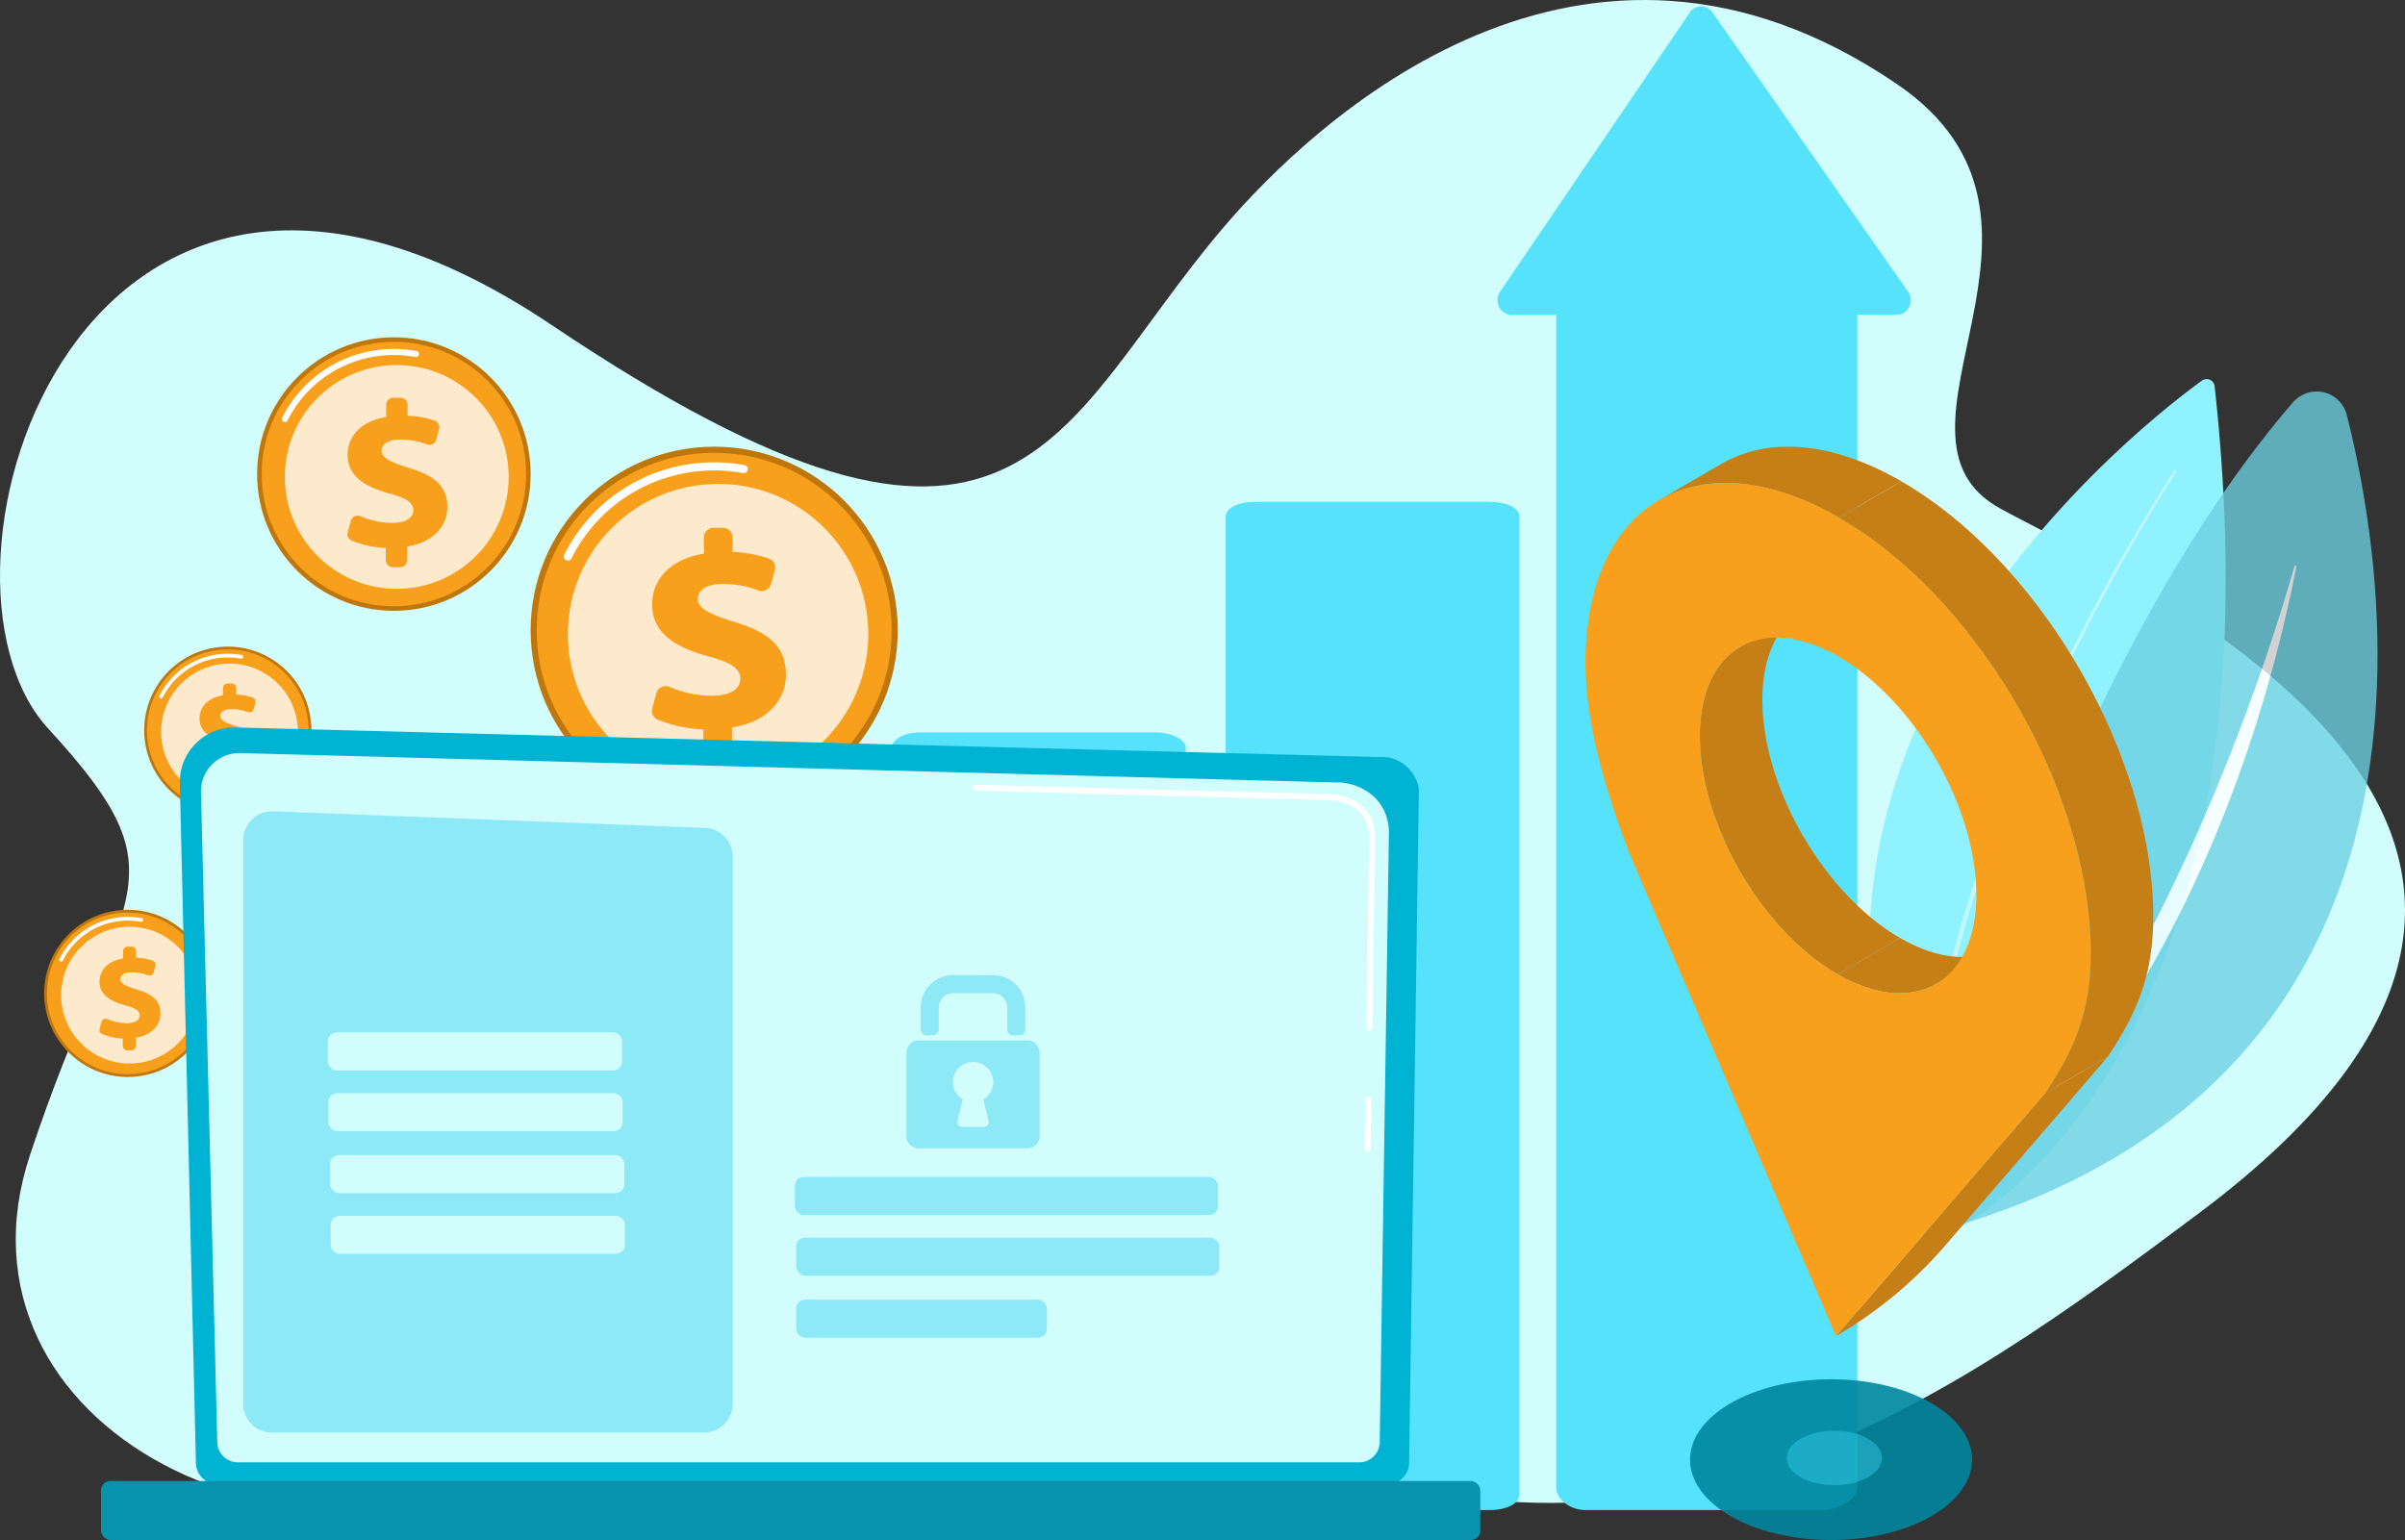 <svg xmlns="http://www.w3.org/2000/svg" width="1447.478" height="926.994" viewBox="0 0 1447.478 926.994">
  <rect x="0" y="0" width="1447.478" height="926.994" fill="#333333" stroke="none"/>
  <g id="Group_610" data-name="Group 610" transform="translate(-161.898 -376.788)">
    <path id="Path_1" data-name="Path 1" d="M1449.278,505.1c-81.914-44.433,57.237-174.181-62.573-255.732-189.342-128.879-350.351,21.677-405.733,86.9-102.289,120.475-120.06,248.816-403.786,58.246S188.374,544.277,274.121,637.4s42.656,94.853-11.015,256.763,156.167,276.506,338.416,175.711,157.126-111.226,398.637-5.868,416.393-21.082,568.822-135.258C1872.717,701.245,1531.191,549.534,1449.278,505.1Z" transform="translate(-83.187 177.966)" fill="#d2fdfd"/>
    <g id="Group_20" data-name="Group 20" transform="translate(289.127 380.645)">
      <g id="Group_14" data-name="Group 14" transform="translate(202.39 572.99)">
        <path id="Path_20" data-name="Path 20" d="M1180.136,2245.957h-142.68c-10,0-19.232,7.288-19.232,12.343v309.727c0,5.055,9.233,10.031,19.232,10.031h142.68c10,0,21.574-4.976,21.574-10.031V2258.3C1201.709,2253.245,1190.136,2245.957,1180.136,2245.957Z" transform="translate(-1018.223 -2245.957)" fill="#55e2fa"/>
      </g>
      <g id="Group_15" data-name="Group 15" transform="translate(0 681.242)">
        <path id="Path_21" data-name="Path 21" d="M648.678,2544.682c0-2.616-9.016-5.319-19.016-5.319H488.6c-10,0-18.931,2.7-18.931,5.319v213.445c0,2.615,8.931,5.085,18.931,5.085H629.662c10,0,19.016-2.469,19.016-5.085Z" transform="translate(-469.667 -2539.363)" fill="#55e2fa"/>
      </g>
      <g id="Group_16" data-name="Group 16" transform="translate(809.377 168.497)">
        <path id="Path_22" data-name="Path 22" d="M2844.642,1160.9c0-6.426-10.755-11.273-20.755-11.273h-142.8c-10,0-17.691,4.848-17.691,11.273v711.788c0,6.425,7.691,13.532,17.691,13.532h142.8c10,0,20.755-7.107,20.755-13.532Z" transform="translate(-2663.393 -1149.625)" fill="#55e2fa"/>
      </g>
      <g id="Group_17" data-name="Group 17" transform="translate(409.633 436.974)">
        <path id="Path_23" data-name="Path 23" d="M1756.7,1886.411c0-4.733-8.624-9.11-18.624-9.11H1597.017c-10,0-17.086,4.377-17.086,9.11v449.912c0,4.733,7.086,9.1,17.086,9.1H1738.08c10,0,18.624-4.362,18.624-9.1Z" transform="translate(-1579.931 -1877.3)" fill="#55e2fa"/>
      </g>
      <g id="Group_18" data-name="Group 18" transform="translate(610.475 298.237)">
        <path id="Path_24" data-name="Path 24" d="M2301.066,1510.114c0-5.312-7.92-8.844-17.92-8.844H2142.082c-10,0-17.79,3.533-17.79,8.844v588.842c0,5.312,7.79,9.168,17.79,9.168h141.064c10,0,17.92-3.857,17.92-9.168Z" transform="translate(-2124.292 -1501.269)" fill="#55e2fa"/>
      </g>
      <g id="Group_19" data-name="Group 19" transform="translate(774.052)">
        <path id="Path_25" data-name="Path 25" d="M2569.208,864.7l114.185-168.078a8.2,8.2,0,0,1,13.628-.1L2814.74,864.6c4.05,5.783.089,13.913-6.778,13.913h-231.9C2569.245,878.513,2565.27,870.5,2569.208,864.7Z" transform="translate(-2567.648 -692.932)" fill="#55e2fa"/>
      </g>
    </g>
    <g id="Group_607" data-name="Group 607" transform="translate(1287 604.977)">
      <g id="Group_3" data-name="Group 3">
        <path id="Path_2" data-name="Path 2" d="M2056.322,455.14c-45.929,33.522-305.11,239.337-152.512,513.336,0,0,206.078-92.277,160.208-510.039A4.853,4.853,0,0,0,2056.322,455.14Z" transform="translate(-1856.222 -454.195)" fill="#90f2ff"/>
        <path id="Path_3" data-name="Path 3" d="M2147.691,685.192c-10.2,15.608-19.757,31.58-29.063,47.7q-13.912,24.2-26.743,48.988-12.862,24.761-24.5,50.116l-2.924,6.33-2.83,6.371-2.826,6.373q-1.427,3.181-2.775,6.395l-5.441,12.837-5.22,12.926c-1.775,4.3-3.378,8.657-5.045,12.994s-3.337,8.674-4.866,13.061l-4.681,13.129-4.4,13.223-1.1,3.306-1.029,3.328-2.042,6.662-2.042,6.662c-.7,2.216-1.266,4.469-1.9,6.7-1.235,4.478-2.515,8.945-3.711,13.433l-3.353,13.527-.838,3.382-.739,3.4-1.466,6.812-1.466,6.813c-.491,2.271-.846,4.568-1.275,6.851l-1.235,6.859-.617,3.43c-.21,1.142-.419,2.285-.565,3.438l-1.961,13.8a413.033,413.033,0,0,0-3.3,55.655,1.625,1.625,0,0,0,3.249-.037v-.028a410.14,410.14,0,0,1,3.044-55.225l1.891-13.725c.141-1.146.344-2.284.548-3.421l.6-3.413,1.2-6.827c.417-2.272.76-4.558,1.239-6.819l1.431-6.785,1.43-6.786.721-3.392.82-3.37,3.282-13.483c1.173-4.475,2.43-8.93,3.641-13.4.627-2.227,1.185-4.474,1.869-6.685l2.008-6.647,2.007-6.648,1.011-3.322,1.084-3.3,4.335-13.2,4.613-13.111c1.505-4.382,3.166-8.709,4.8-13.047s3.225-8.69,4.979-12.983l5.154-12.918,5.376-12.832q1.326-3.216,2.744-6.393l2.794-6.373,2.8-6.371,2.892-6.331q11.537-25.335,24.254-50.135t26.5-49.031c9.223-16.131,18.71-32.141,28.813-47.736l.007-.01a.67.67,0,0,0-.21-.935A.692.692,0,0,0,2147.691,685.192Z" transform="translate(-1964.1 -630.102)" fill="#fff" opacity="0.43"/>
      </g>
      <g id="Group_4" data-name="Group 4" transform="translate(24.237 7.449)" opacity="0.78">
        <path id="Path_4" data-name="Path 4" d="M1958.293,995.453s76.652-324.226,230.343-502.947c10.332-12.014,28.988-7.756,32.858,7.548C2247.37,602.389,2295.829,913.289,1958.293,995.453Z" transform="translate(-1958.293 -485.565)" fill="#6ccfe1"/>
        <path id="Path_5" data-name="Path 5" d="M2088.115,1310.834a.851.851,0,0,0,1.078,1.314c31.5-24.775,153.532-145.973,200.608-384.282a.585.585,0,0,0-1.134-.287C2272.927,982.9,2208.807,1186.982,2088.115,1310.834Z" transform="translate(-2057.079 -822.28)" fill="#fff"/>
      </g>
    </g>
    <g id="Group_608" data-name="Group 608" transform="translate(164 28)">
      <g id="Object" transform="translate(544.612 469.551)">
        <g id="Group_10" data-name="Group 10">
          <g id="Group_9" data-name="Group 9">
            <g id="Group_8" data-name="Group 8" style="isolation: isolate">
              <path id="Path_9" data-name="Path 9" d="M608.864,475.507c.7-.19,1.376-.411,2.054-.635.436-.144.878-.276,1.306-.434.737-.271,1.453-.579,2.168-.89.349-.152.707-.287,1.051-.448,1.048-.492,2.074-1.022,3.072-1.6l37.6-21.849c-1,.58-2.024,1.11-3.071,1.6-.345.162-.706.3-1.056.449-.713.311-1.429.618-2.164.889-.428.157-.87.29-1.3.434-.679.224-1.359.445-2.054.635-.475.13-.96.24-1.442.355-.68.161-1.363.314-2.057.443-.532.1-1.072.185-1.613.265-.595.089-1.195.172-1.8.238-.567.061-1.139.109-1.714.151-.615.044-1.233.08-1.858.1-.584.02-1.172.027-1.764.027q-.949,0-1.912-.035c-.6-.021-1.205-.055-1.814-.1q-.975-.067-1.962-.172c-.666-.069-1.336-.148-2.01-.243-.49-.068-.981-.14-1.475-.221-.746-.123-1.5-.267-2.257-.419-.48-.1-.959-.189-1.443-.3-.821-.184-1.651-.4-2.482-.617-.428-.113-.852-.213-1.282-.335-1.124-.319-2.257-.673-3.4-1.054-.143-.048-.284-.086-.428-.135-1.285-.438-2.581-.922-3.887-1.441-.4-.159-.808-.342-1.211-.509-.91-.377-1.823-.762-2.742-1.18-.5-.227-1.007-.473-1.511-.712-.833-.4-1.67-.8-2.511-1.229-.537-.274-1.077-.56-1.617-.847-1.12-.6-2.239-1.194-3.368-1.846L559.3,465.7q1.041.6,2.075,1.17c.433.237.86.446,1.29.675.542.288,1.083.574,1.621.849.841.428,1.676.832,2.51,1.227.5.24,1.008.486,1.51.714.919.416,1.83.8,2.74,1.178.4.168.812.351,1.215.511,1.291.513,2.575.993,3.846,1.428l.04.012c.145.05.289.088.435.137q1.709.572,3.392,1.052c.429.122.853.222,1.281.335.832.219,1.661.432,2.483.617.484.109.963.2,1.443.3.757.152,1.51.3,2.258.419.494.082.984.153,1.473.221.357.05.72.118,1.075.162.315.038.622.049.935.081.659.07,1.312.127,1.963.173q.912.063,1.814.1c.642.023,1.279.033,1.912.034.591,0,1.18-.007,1.764-.028.624-.021,1.243-.057,1.857-.1.576-.041,1.148-.089,1.714-.15.607-.066,1.206-.148,1.8-.237.322-.048.654-.073.973-.128.217-.037.423-.1.638-.138.7-.129,1.377-.282,2.057-.443C607.905,475.748,608.389,475.637,608.864,475.507Z" fill="#c67f16"/>
              <path id="Path_10" data-name="Path 10" d="M549.51,459.36c.53.377,1.056.764,1.589,1.132.905.624,1.818,1.22,2.731,1.815.45.293.894.6,1.346.886q2.052,1.3,4.129,2.5l37.6-21.849c-1.385-.8-2.761-1.637-4.129-2.5-.452-.287-.9-.6-1.35-.889-.912-.6-1.822-1.189-2.725-1.813-.534-.368-1.062-.756-1.594-1.135-.811-.578-1.623-1.156-2.428-1.757-.56-.419-1.116-.854-1.672-1.283-.756-.582-1.51-1.167-2.259-1.769-.647-.52-1.289-1.057-1.931-1.591-.691-.576-1.382-1.152-2.067-1.744-.635-.547-1.262-1.109-1.891-1.671-.677-.6-1.354-1.211-2.025-1.831-.625-.579-1.244-1.17-1.863-1.761-.661-.631-1.32-1.264-1.973-1.909-.613-.606-1.219-1.222-1.825-1.839-.646-.658-1.291-1.318-1.929-1.989-.6-.63-1.19-1.269-1.781-1.91-.631-.684-1.259-1.37-1.881-2.067q-.875-.978-1.737-1.977-.919-1.061-1.83-2.137-.852-1.013-1.69-2.043-.894-1.094-1.775-2.2-.827-1.044-1.639-2.1-.869-1.128-1.723-2.269-.8-1.071-1.586-2.155-.837-1.155-1.661-2.323-.774-1.1-1.533-2.207-.809-1.182-1.6-2.375-.746-1.123-1.477-2.259-.777-1.2-1.535-2.421-.717-1.146-1.417-2.3-.744-1.225-1.468-2.463-.686-1.167-1.358-2.343-.709-1.246-1.4-2.5c-.435-.79-.868-1.581-1.291-2.375-.451-.843-.891-1.69-1.329-2.538-.411-.8-.821-1.6-1.222-2.4-.428-.856-.844-1.716-1.258-2.577q-.583-1.209-1.15-2.421c-.37-.8-.728-1.594-1.086-2.393q-.678-1.512-1.332-3.03-.5-1.175-.988-2.354-.627-1.518-1.225-3.041-.465-1.182-.913-2.367c-.387-1.024-.76-2.049-1.127-3.076-.28-.784-.56-1.568-.829-2.353-.357-1.043-.7-2.088-1.031-3.133-.258-.8-.52-1.6-.766-2.407-.207-.677-.4-1.354-.6-2.031q-.43-1.467-.834-2.936c-.191-.7-.373-1.4-.553-2.094q-.375-1.444-.72-2.888-.252-1.05-.489-2.1c-.218-.968-.422-1.936-.62-2.9-.141-.685-.282-1.37-.412-2.053-.2-1.038-.377-2.073-.552-3.108-.1-.581-.2-1.164-.293-1.744-.2-1.249-.364-2.495-.523-3.738-.047-.365-.1-.732-.149-1.1q-.288-2.406-.485-4.792c-.034-.411-.052-.819-.082-1.229-.084-1.142-.157-2.281-.209-3.415-.083-1.863-.134-3.717-.129-5.554,0-1.46.048-2.887.108-4.3.016-.379.036-.754.056-1.13q.1-1.8.254-3.555c.019-.207.032-.42.052-.626.127-1.316.286-2.6.465-3.87.065-.462.142-.914.214-1.37.139-.887.289-1.765.454-2.627q.137-.717.285-1.421c.177-.843.369-1.671.569-2.49.106-.431.209-.866.321-1.29.249-.937.518-1.853.8-2.756.085-.272.159-.553.246-.822q.563-1.736,1.2-3.386c.108-.279.228-.544.339-.818.331-.817.67-1.623,1.03-2.406.168-.37.346-.729.522-1.091.326-.674.661-1.338,1.009-1.987.2-.363.392-.725.594-1.081.366-.645.745-1.274,1.132-1.893.2-.312.386-.628.586-.933q.756-1.15,1.564-2.234c.095-.127.183-.263.279-.39q.957-1.26,1.985-2.427c.2-.228.409-.44.612-.663.5-.543,1-1.076,1.517-1.588.263-.259.531-.51.8-.761q.727-.684,1.484-1.327c.282-.24.565-.478.852-.709.539-.434,1.091-.847,1.649-1.25.259-.188.512-.383.775-.563.823-.565,1.662-1.107,2.525-1.608l-37.6,21.849c-.862.5-1.7,1.043-2.525,1.609-.262.18-.516.375-.774.561-.559.4-1.11.817-1.649,1.251-.287.231-.57.469-.852.709q-.756.644-1.484,1.327c-.269.252-.538.5-.8.762-.517.51-1.018,1.042-1.513,1.584-.2.224-.415.438-.616.667-.682.779-1.346,1.585-1.984,2.426-.1.128-.187.267-.284.4q-.8,1.082-1.559,2.227c-.2.3-.391.622-.586.934-.387.618-.766,1.246-1.132,1.891-.2.357-.4.72-.6,1.085q-.52.97-1.007,1.981c-.176.363-.354.725-.525,1.1-.357.781-.7,1.583-1.025,2.4-.113.277-.234.546-.343.828q-.639,1.65-1.2,3.384c-.088.27-.163.551-.247.824-.28.9-.549,1.816-.8,2.751-.113.427-.216.864-.323,1.3-.2.818-.392,1.644-.568,2.485-.1.471-.194.944-.286,1.422-.165.862-.313,1.74-.454,2.627-.071.456-.147.907-.212,1.37-.027.189-.062.37-.088.56-.146,1.085-.27,2.19-.379,3.309-.02.207-.033.42-.052.627q-.157,1.749-.253,3.555c-.02.376-.04.751-.056,1.13-.061,1.412-.1,2.839-.107,4.3-.006,1.837.045,3.691.128,5.554.007.148,0,.294.01.442.049.986.126,1.981.2,2.973.031.411.049.817.083,1.229q.2,2.385.485,4.791c.044.365.1.732.149,1.1.158,1.244.328,2.488.523,3.738.09.581.2,1.163.294,1.744.125.744.238,1.486.375,2.231.054.292.12.586.176.878.129.681.271,1.364.411,2.047.2.97.4,1.94.622,2.913q.236,1.041.486,2.085.345,1.449.722,2.9c.181.7.363,1.392.552,2.088.268.979.549,1.958.835,2.938.2.677.393,1.353.6,2.03.08.261.151.522.231.782.169.542.362,1.083.535,1.625.336,1.045.676,2.09,1.033,3.133.268.786.548,1.569.828,2.353.367,1.027.74,2.052,1.126,3.076q.448,1.185.913,2.367.6,1.524,1.226,3.041.486,1.18.988,2.355.65,1.517,1.329,3.024c.214.476.412.957.63,1.433.15.325.31.646.461.97.374.805.758,1.606,1.144,2.408.416.865.835,1.729,1.265,2.591q.6,1.2,1.215,2.388c.44.853.882,1.7,1.335,2.551q.633,1.186,1.285,2.363.695,1.261,1.4,2.515.668,1.17,1.35,2.331.73,1.242,1.475,2.473.7,1.154,1.413,2.294.76,1.217,1.536,2.423.732,1.136,1.478,2.259.793,1.2,1.6,2.376.758,1.108,1.529,2.2.825,1.173,1.667,2.33.785,1.082,1.582,2.15.855,1.145,1.724,2.271.813,1.054,1.636,2.1.883,1.113,1.781,2.208.838,1.026,1.687,2.038c.605.72,1.217,1.431,1.832,2.14.575.662,1.15,1.322,1.732,1.973q.936,1.047,1.887,2.072c.589.64,1.18,1.278,1.777,1.906.638.671,1.283,1.332,1.929,1.99.606.618,1.212,1.233,1.825,1.839.654.645,1.313,1.278,1.974,1.909.619.591,1.238,1.182,1.864,1.761.67.62,1.346,1.226,2.024,1.831.628.561,1.257,1.124,1.892,1.672.684.592,1.375,1.167,2.066,1.743.642.535,1.283,1.07,1.931,1.591.209.168.414.348.624.515.54.43,1.091.834,1.634,1.254s1.113.864,1.673,1.283C547.885,458.2,548.7,458.781,549.51,459.36Z" fill="#c67f16"/>
              <path id="Path_11" data-name="Path 11" d="M684.313,537.152l-125.99,146.3h0a258.437,258.437,0,0,0,65.974-54.8L721.91,515.3Z" fill="#c67f16"/>
              <path id="Path_12" data-name="Path 12" d="M457.5,177.272c.377-.176.76-.342,1.141-.513.586-.263,1.173-.525,1.768-.773.408-.171.822-.332,1.234-.5.58-.23,1.162-.456,1.749-.673.426-.156.855-.306,1.285-.456q.878-.3,1.764-.588.656-.21,1.316-.409c.6-.18,1.2-.351,1.812-.517.439-.12.88-.241,1.322-.353.626-.159,1.258-.306,1.891-.451.432-.1.864-.2,1.3-.292.675-.142,1.356-.269,2.038-.394.406-.075.809-.156,1.217-.225.566-.1,1.14-.174,1.71-.258.483-.071.963-.148,1.45-.211.582-.074,1.17-.133,1.757-.2.485-.052.967-.112,1.455-.156.6-.054,1.2-.091,1.8-.133.487-.034.969-.076,1.459-.1.618-.032,1.245-.047,1.87-.067.48-.016.957-.04,1.44-.048.655-.011,1.317,0,1.978,0,.46,0,.917-.006,1.38,0,.717.014,1.441.048,2.163.077.414.017.826.024,1.242.046.949.051,1.9.123,2.863.2.2.016.388.024.584.041q1.738.153,3.5.366l.085.012c1.845.225,3.711.513,5.59.839.263.046.524.086.788.134,1.812.327,3.642.709,5.484,1.131.344.079.686.158,1.03.24q2.76.657,5.56,1.452c.3.086.606.179.908.268,1.95.57,3.912,1.18,5.891,1.855l.213.076c1.95.669,3.915,1.4,5.891,2.167.271.106.542.207.814.314,1.934.767,3.883,1.59,5.84,2.454.367.162.733.325,1.1.491q2.922,1.315,5.878,2.775c.325.16.652.328.977.492,2.054,1.032,4.117,2.1,6.192,3.242q1.922,1.053,3.853,2.167l37.6-21.848q-1.9-1.1-3.793-2.137l-.057-.031c-2.078-1.139-4.142-2.211-6.2-3.243-.325-.164-.649-.331-.973-.491q-2.958-1.464-5.882-2.776c-.367-.166-.733-.328-1.1-.489-1.959-.865-3.907-1.688-5.842-2.455-.271-.108-.54-.207-.811-.313-1.976-.77-3.942-1.5-5.892-2.168-.054-.019-.11-.042-.163-.06l-.051-.016c-1.978-.675-3.94-1.284-5.89-1.855-.3-.089-.607-.182-.91-.269q-2.8-.8-5.557-1.451-.518-.123-1.033-.24c-1.841-.423-3.671-.8-5.483-1.131-.264-.048-.525-.089-.787-.134-1.88-.326-3.746-.614-5.591-.84l-.061-.009-.025,0q-1.759-.213-3.5-.366c-.2-.017-.388-.025-.584-.041-.958-.079-1.915-.151-2.863-.2-.417-.022-.828-.029-1.243-.046-.722-.029-1.446-.063-2.162-.077-.463-.009-.92,0-1.381,0-.66,0-1.322-.011-1.977,0-.483.007-.96.032-1.44.047-.624.021-1.251.035-1.87.068-.489.027-.971.068-1.456.1-.6.042-1.209.079-1.807.133-.489.044-.971.1-1.455.156-.587.063-1.176.121-1.758.2-.487.063-.968.14-1.451.211-.571.084-1.143.163-1.709.258-.082.014-.167.024-.25.038-.325.056-.643.127-.966.187-.683.125-1.364.252-2.039.394-.436.092-.867.193-1.3.292-.632.145-1.264.292-1.889.451-.444.113-.883.233-1.322.353-.608.166-1.212.337-1.813.517q-.66.2-1.316.408-.888.285-1.764.589c-.43.149-.859.3-1.285.457-.588.216-1.17.442-1.75.672-.412.164-.824.325-1.231.495-.6.25-1.186.512-1.774.776-.379.17-.76.335-1.135.511-.646.3-1.283.624-1.92.946-.3.155-.616.3-.919.461q-1.4.735-2.773,1.527l-37.6,21.85q1.369-.8,2.772-1.528c.306-.16.619-.308.928-.464C456.221,177.894,456.855,177.575,457.5,177.272Z" fill="#c67f16"/>
              <path id="Path_13" data-name="Path 13" d="M560.084,190.8C476.1,142.313,407.8,181.245,407.528,277.755c-.1,36.579,11.644,76.068,26.272,114.763L558.323,683.449l125.99-146.3c16.389-24.929,27.232-46.867,27.336-83.812C711.923,356.83,644.061,239.288,560.084,190.8ZM559.3,465.7c-45.957-26.533-83.1-90.861-82.946-143.681.149-52.795,37.531-74.111,83.488-47.577s83.1,90.873,82.946,143.668C642.642,470.927,605.272,492.237,559.3,465.7Z" fill="#f89f1b"/>
              <path id="Path_14" data-name="Path 14" d="M727.3,506.835q.45-.733.894-1.467.891-1.472,1.75-2.943c.256-.438.517-.878.769-1.316.806-1.4,1.6-2.8,2.358-4.21.02-.038.039-.076.059-.113q1.1-2.043,2.139-4.105c.223-.442.437-.889.656-1.333q.734-1.492,1.434-3,.348-.753.689-1.509.684-1.525,1.329-3.072c.19-.455.386-.908.572-1.365.6-1.477,1.178-2.965,1.725-4.477.023-.067.044-.135.068-.2.519-1.444,1.008-2.91,1.478-4.393.155-.488.3-.985.447-1.477q.5-1.643.954-3.32.228-.838.445-1.686.44-1.719.833-3.485c.114-.508.235-1.01.343-1.524.355-1.682.689-3.387.984-5.134.018-.111.032-.228.05-.34.234-1.4.452-2.82.645-4.268.033-.242.054-.5.086-.739.074-.585.137-1.186.2-1.78q.221-1.913.4-3.881c.058-.67.114-1.345.164-2.026.1-1.349.182-2.724.25-4.115.03-.624.067-1.24.091-1.873.075-2.021.126-4.076.132-6.193q.006-2.514-.052-5.049c-.012-.544-.033-1.092-.049-1.638-.034-1.158-.073-2.318-.126-3.481-.011-.263-.015-.523-.028-.786-.012-.24-.035-.482-.048-.721-.123-2.354-.275-4.716-.473-7.089-.021-.264-.049-.529-.072-.793q-.306-3.525-.718-7.074c-.027-.22-.047-.438-.073-.658-.289-2.407-.621-4.823-.982-7.243-.064-.43-.126-.86-.193-1.291q-.546-3.545-1.2-7.105c-.033-.185-.059-.369-.093-.554-.044-.241-.1-.483-.145-.725q-.7-3.746-1.506-7.5c-.062-.287-.129-.573-.191-.86q-.849-3.871-1.8-7.752c-.02-.079-.038-.159-.057-.238-.648-2.6-1.342-5.2-2.063-7.8-.1-.349-.191-.7-.289-1.047q-1.05-3.735-2.205-7.466c-.072-.234-.135-.467-.207-.7-.054-.173-.116-.344-.17-.516q-1.447-4.629-3.046-9.249c-.1-.3-.205-.6-.31-.9q-1.68-4.816-3.519-9.611c-.057-.149-.111-.3-.168-.447q-1.923-5-4.013-9.964c-.052-.123-.106-.245-.158-.368q-2.023-4.8-4.2-9.554c-.049-.109-.094-.219-.144-.328-.092-.2-.192-.4-.284-.6q-1.886-4.1-3.875-8.158c-.14-.286-.284-.57-.424-.854q-2.027-4.1-4.156-8.166c-.128-.244-.26-.486-.389-.73q-2.171-4.11-4.442-8.171c-.114-.2-.232-.406-.347-.61q-2.316-4.115-4.733-8.171c-.089-.149-.181-.3-.27-.446q-2.473-4.128-5.047-8.19c-.055-.087-.111-.172-.166-.259q-2.637-4.148-5.377-8.218l-.031-.046q-2.751-4.082-5.606-8.077c-.042-.058-.083-.118-.124-.176q-2.806-3.924-5.708-7.757c-.088-.114-.173-.231-.26-.346q-2.848-3.756-5.786-7.415c-.126-.159-.251-.319-.378-.477q-2.891-3.592-5.863-7.085c-.164-.193-.326-.389-.491-.583q-2.932-3.435-5.94-6.765c-.2-.22-.395-.442-.594-.661q-2.974-3.282-6.021-6.455c-.226-.237-.451-.476-.679-.712q-3.024-3.137-6.114-6.159c-.247-.243-.492-.487-.74-.728q-3.07-2.989-6.2-5.861c-.27-.248-.54-.5-.81-.745q-3.114-2.839-6.285-5.555c-.289-.249-.577-.5-.867-.745q-3.159-2.688-6.368-5.249c-.17-.136-.336-.282-.506-.417-.142-.114-.289-.218-.432-.331q-3-2.373-6.036-4.632-.505-.376-1.014-.749-3.059-2.25-6.156-4.385c-.307-.212-.615-.419-.923-.628q-3.179-2.166-6.39-4.206c-.211-.134-.422-.262-.634-.394-2.254-1.416-4.519-2.793-6.8-4.108l-37.6,21.848c2.279,1.316,4.544,2.693,6.8,4.108.211.133.424.261.635.4,2.142,1.355,4.271,2.763,6.388,4.2.309.21.618.417.925.629q3.1,2.13,6.152,4.383c.341.251.681.5,1.02.754q3.036,2.256,6.03,4.626c.316.25.63.5.944.754q3.206,2.561,6.363,5.244c.29.248.581.5.871.749q3.167,2.717,6.282,5.552c.271.247.541.5.812.748q3.128,2.871,6.2,5.857c.25.242.5.489.746.733q3.086,3.024,6.111,6.156c.227.236.454.476.681.714q3.042,3.176,6.02,6.453c.2.219.394.442.593.661q3,3.332,5.937,6.762c.167.2.332.4.5.591q2.967,3.492,5.859,7.08c.127.158.252.319.379.477q2.932,3.66,5.785,7.415c.087.115.173.232.26.347q2.9,3.833,5.707,7.756c.042.058.083.117.124.176q2.855,3.994,5.607,8.077l.031.046q2.739,4.063,5.371,8.209c.057.09.117.18.174.271q2.577,4.058,5.045,8.188c.089.149.18.3.27.445q2.422,4.059,4.739,8.181c.112.2.226.4.338.6q2.274,4.056,4.441,8.166c.131.249.264.495.4.744q2.131,4.057,4.154,8.16c.141.286.284.57.425.855q1.993,4.064,3.878,8.167c.14.3.283.608.422.912q2.175,4.76,4.2,9.559c.052.123.106.246.158.368q2.089,4.968,4.014,9.968c.056.144.109.29.164.434q1.84,4.8,3.524,9.625c.1.3.2.6.306.893q1.6,4.624,3.05,9.26.188.6.372,1.2,1.152,3.735,2.208,7.473c.1.349.192.7.288,1.047q1.085,3.9,2.063,7.8c.02.08.037.159.057.239q.963,3.881,1.8,7.752c.063.287.131.574.192.86q.812,3.758,1.506,7.5c.08.426.161.852.239,1.279q.648,3.558,1.2,7.1c.066.431.129.861.193,1.292.36,2.42.694,4.835.981,7.242.026.22.048.439.073.658q.414,3.549.719,7.074c.023.264.05.53.073.793.2,2.373.35,4.735.472,7.089.026.5.054,1.005.077,1.507q.078,1.746.125,3.481c.016.546.037,1.094.048,1.638.037,1.689.058,3.373.052,5.049-.006,2.117-.056,4.171-.132,6.193-.023.635-.06,1.251-.091,1.877-.067,1.389-.147,2.761-.248,4.107q-.075,1.025-.165,2.032-.174,1.969-.4,3.879c-.069.594-.131,1.195-.206,1.78q-.325,2.55-.729,5.007c-.019.112-.033.229-.052.34-.295,1.747-.627,3.452-.983,5.135-.109.513-.229,1.014-.343,1.523-.264,1.175-.539,2.338-.833,3.485q-.217.848-.444,1.686-.456,1.68-.954,3.32c-.15.493-.294.99-.448,1.478q-.7,2.223-1.478,4.392c-.024.066-.045.135-.069.2-.546,1.512-1.125,3-1.724,4.477-.186.458-.381.91-.572,1.365q-.648,1.547-1.33,3.072-.339.756-.688,1.509-.7,1.508-1.434,3c-.219.444-.433.89-.656,1.333q-1.039,2.063-2.138,4.1c-.021.037-.04.075-.06.113-.762,1.407-1.552,2.809-2.358,4.21-.252.439-.513.878-.77,1.316q-.861,1.472-1.748,2.943-.444.734-.9,1.467-.909,1.479-1.849,2.965c-.27.427-.537.853-.81,1.282q-1.341,2.1-2.733,4.221l37.6-21.849q1.4-2.124,2.733-4.22c.274-.429.54-.857.81-1.284Q726.392,508.315,727.3,506.835Z" fill="#c67f16"/>
            </g>
          </g>
        </g>
      </g>
      <path id="Path_9069" data-name="Path 9069" d="M1078.774,1047.716c-46.876,0-84.879-21.663-84.879-48.392s38-48.39,84.879-48.39,84.874,21.667,84.874,48.39S1125.647,1047.716,1078.774,1047.716Z" transform="translate(21.162 228.066)" fill="#00879f" opacity="0.9"/>
    </g>
    <g id="Group_604" data-name="Group 604" transform="translate(269.778 532.958)">
      <circle id="Ellipse_1" data-name="Ellipse 1" cx="82.314" cy="82.314" r="82.314" transform="translate(46.862 46.862)" fill="#bf770c"/>
      <circle id="Ellipse_2" data-name="Ellipse 2" cx="79.577" cy="79.577" r="79.577" transform="translate(49.599 49.599)" fill="#f89f1b"/>
      <path id="Path_26" data-name="Path 26" d="M2681.7,1958.315a1.826,1.826,0,0,1-1.628-2.648,74.967,74.967,0,0,1,67.247-41.405,75.915,75.915,0,0,1,13.58,1.222,1.826,1.826,0,0,1-.655,3.592,72.248,72.248,0,0,0-12.925-1.163,71.336,71.336,0,0,0-63.988,39.4A1.824,1.824,0,0,1,2681.7,1958.315Z" transform="translate(-2618.143 -1860.37)" fill="#fff"/>
      <circle id="Ellipse_3" data-name="Ellipse 3" cx="67.352" cy="67.352" r="67.352" transform="translate(63.559 63.558)" fill="#fff" opacity="0.78"/>
      <g id="Group_21" data-name="Group 21" transform="translate(101.245 83.243)">
        <path id="Path_27" data-name="Path 27" d="M2850.126,2121.339v-7.327a59.762,59.762,0,0,1-20.561-4.458,4.239,4.239,0,0,1-2.343-5.007l1.862-6.825a4.272,4.272,0,0,1,5.8-2.8,49.61,49.61,0,0,0,18.983,4c7.357,0,12.844-2.495,12.844-7.607,0-4.614-4.24-7.357-14.465-10.1-14.59-3.99-25.065-10.351-25.065-23.195,0-11.6,8.48-20.452,23.195-22.821v-7.329a4.269,4.269,0,0,1,4.27-4.269h4.306a4.269,4.269,0,0,1,4.269,4.269v6.58a54.479,54.479,0,0,1,16.3,2.927,4.248,4.248,0,0,1,2.655,5.129l-1.711,6.313a4.258,4.258,0,0,1-5.621,2.875,44.461,44.461,0,0,0-15.983-2.9c-8.729,0-11.223,3.616-11.223,6.858,0,3.99,5.237,6.734,16.585,10.226,16.212,4.863,22.946,11.6,22.946,23.693,0,11.1-8.23,21.075-24.192,23.569v8.2a4.269,4.269,0,0,1-4.27,4.27H2854.4A4.269,4.269,0,0,1,2850.126,2121.339Z" transform="translate(-2827.071 -2023.602)" fill="#f89f1b"/>
      </g>
    </g>
    <g id="Group_605" data-name="Group 605" transform="translate(434.407 598.795)">
      <circle id="Ellipse_1-2" data-name="Ellipse 1" cx="110.488" cy="110.488" r="110.488" transform="translate(46.862 46.862)" fill="#bf770c"/>
      <circle id="Ellipse_2-2" data-name="Ellipse 2" cx="106.814" cy="106.814" r="106.814" transform="translate(50.536 50.536)" fill="#f89f1b"/>
      <path id="Path_26-2" data-name="Path 26" d="M2682.324,1973.393a2.45,2.45,0,0,1-2.185-3.555,100.625,100.625,0,0,1,90.264-55.577,101.916,101.916,0,0,1,18.228,1.641,2.451,2.451,0,0,1-.879,4.822,96.981,96.981,0,0,0-17.349-1.562,95.752,95.752,0,0,0-85.889,52.885A2.449,2.449,0,0,1,2682.324,1973.393Z" transform="translate(-2613.053 -1857.963)" fill="#fff"/>
      <circle id="Ellipse_3-2" data-name="Ellipse 3" cx="90.404" cy="90.404" r="90.404" transform="translate(69.273 69.272)" fill="#fff" opacity="0.78"/>
      <g id="Group_21-2" data-name="Group 21" transform="translate(119.859 95.695)">
        <path id="Path_27-2" data-name="Path 27" d="M2858.017,2154.792v-9.835a80.218,80.218,0,0,1-27.6-5.984,5.689,5.689,0,0,1-3.145-6.721l2.5-9.162a5.735,5.735,0,0,1,7.784-3.752,66.588,66.588,0,0,0,25.481,5.366c9.876,0,17.24-3.349,17.24-10.211,0-6.193-5.691-9.876-19.416-13.558-19.583-5.356-33.645-13.894-33.645-31.134,0-15.568,11.382-27.452,31.134-30.631v-9.837a5.731,5.731,0,0,1,5.731-5.73h5.779a5.731,5.731,0,0,1,5.73,5.73v8.832a73.124,73.124,0,0,1,21.875,3.928,5.7,5.7,0,0,1,3.563,6.884l-2.3,8.473a5.715,5.715,0,0,1-7.545,3.859,59.682,59.682,0,0,0-21.454-3.895c-11.718,0-15.064,4.854-15.064,9.206,0,5.356,7.03,9.039,22.261,13.726,21.761,6.528,30.8,15.566,30.8,31.8,0,14.9-11.048,28.288-32.473,31.636v11.007a5.731,5.731,0,0,1-5.731,5.731h-5.779A5.731,5.731,0,0,1,2858.017,2154.792Z" transform="translate(-2827.071 -2023.602)" fill="#f89f1b"/>
      </g>
    </g>
    <g id="Group_606" data-name="Group 606" transform="translate(201.824 719.143)">
      <circle id="Ellipse_1-3" data-name="Ellipse 1" cx="50.314" cy="50.314" r="50.314" transform="translate(46.862 46.862)" fill="#bf770c"/>
      <circle id="Ellipse_2-3" data-name="Ellipse 2" cx="48.641" cy="48.641" r="48.641" transform="translate(48.535 48.535)" fill="#f89f1b"/>
      <path id="Path_26-3" data-name="Path 26" d="M2680.99,1941.189a1.116,1.116,0,0,1-.995-1.619,45.823,45.823,0,0,1,41.1-25.308,46.4,46.4,0,0,1,8.3.747,1.116,1.116,0,0,1-.4,2.2,44.155,44.155,0,0,0-7.9-.711,43.6,43.6,0,0,0-39.112,24.083A1.116,1.116,0,0,1,2680.99,1941.189Z" transform="translate(-2623.924 -1863.103)" fill="#fff"/>
      <circle id="Ellipse_3-3" data-name="Ellipse 3" cx="41.168" cy="41.168" r="41.168" transform="translate(57.068 57.067)" fill="#fff" opacity="0.78"/>
      <g id="Group_21-3" data-name="Group 21" transform="translate(80.103 69.1)">
        <path id="Path_27-3" data-name="Path 27" d="M2841.163,2083.343v-4.479a36.53,36.53,0,0,1-12.568-2.725,2.591,2.591,0,0,1-1.432-3.061l1.138-4.172a2.612,2.612,0,0,1,3.545-1.709,30.326,30.326,0,0,0,11.6,2.443c4.5,0,7.851-1.525,7.851-4.65,0-2.82-2.592-4.5-8.842-6.174-8.918-2.439-15.321-6.327-15.321-14.177,0-7.089,5.183-12.5,14.178-13.949v-4.48a2.61,2.61,0,0,1,2.61-2.609h2.632a2.61,2.61,0,0,1,2.609,2.609v4.022a33.289,33.289,0,0,1,9.961,1.789,2.6,2.6,0,0,1,1.623,3.135l-1.046,3.858a2.6,2.6,0,0,1-3.436,1.758,27.172,27.172,0,0,0-9.77-1.774c-5.336,0-6.86,2.21-6.86,4.192,0,2.439,3.2,4.116,10.137,6.25,9.91,2.973,14.025,7.089,14.025,14.482,0,6.784-5.031,12.882-14.787,14.406v5.012a2.61,2.61,0,0,1-2.61,2.61h-2.632A2.61,2.61,0,0,1,2841.163,2083.343Z" transform="translate(-2827.071 -2023.602)" fill="#f89f1b"/>
      </g>
    </g>
    <g id="Group_609" data-name="Group 609" transform="translate(141.638 877.544)">
      <circle id="Ellipse_1-4" data-name="Ellipse 1" cx="50.314" cy="50.314" r="50.314" transform="translate(46.862 46.862)" fill="#bf770c"/>
      <circle id="Ellipse_2-4" data-name="Ellipse 2" cx="48.641" cy="48.641" r="48.641" transform="translate(48.535 48.535)" fill="#f89f1b"/>
      <path id="Path_26-4" data-name="Path 26" d="M2680.99,1941.189a1.116,1.116,0,0,1-.995-1.619,45.823,45.823,0,0,1,41.1-25.308,46.4,46.4,0,0,1,8.3.747,1.116,1.116,0,0,1-.4,2.2,44.155,44.155,0,0,0-7.9-.711,43.6,43.6,0,0,0-39.112,24.083A1.116,1.116,0,0,1,2680.99,1941.189Z" transform="translate(-2623.924 -1863.103)" fill="#fff"/>
      <circle id="Ellipse_3-4" data-name="Ellipse 3" cx="41.168" cy="41.168" r="41.168" transform="translate(57.068 57.067)" fill="#fff" opacity="0.78"/>
      <g id="Group_21-4" data-name="Group 21" transform="translate(80.103 69.1)">
        <path id="Path_27-4" data-name="Path 27" d="M2841.163,2083.343v-4.479a36.53,36.53,0,0,1-12.568-2.725,2.591,2.591,0,0,1-1.432-3.061l1.138-4.172a2.612,2.612,0,0,1,3.545-1.709,30.326,30.326,0,0,0,11.6,2.443c4.5,0,7.851-1.525,7.851-4.65,0-2.82-2.592-4.5-8.842-6.174-8.918-2.439-15.321-6.327-15.321-14.177,0-7.089,5.183-12.5,14.178-13.949v-4.48a2.61,2.61,0,0,1,2.61-2.609h2.632a2.61,2.61,0,0,1,2.609,2.609v4.022a33.289,33.289,0,0,1,9.961,1.789,2.6,2.6,0,0,1,1.623,3.135l-1.046,3.858a2.6,2.6,0,0,1-3.436,1.758,27.172,27.172,0,0,0-9.77-1.774c-5.336,0-6.86,2.21-6.86,4.192,0,2.439,3.2,4.116,10.137,6.25,9.91,2.973,14.025,7.089,14.025,14.482,0,6.784-5.031,12.882-14.787,14.406v5.012a2.61,2.61,0,0,1-2.61,2.61h-2.632A2.61,2.61,0,0,1,2841.163,2083.343Z" transform="translate(-2827.071 -2023.602)" fill="#f89f1b"/>
      </g>
    </g>
    <g id="Group_8-2" data-name="Group 8" transform="translate(222.686 814.642)">
      <path id="Path_4-2" data-name="Path 4" d="M836.324,2627.725a13.053,13.053,0,0,0,13.021,13.009h704.14a13.053,13.053,0,0,0,13.021-13.009l5.859-404.65c0-7.155-8.429-21.123-23.878-20.073L860.323,2185.2a32.812,32.812,0,0,0-33.67,33.561Z" transform="translate(-779.2 -2185.186)" fill="#00b3d3"/>
      <path id="Path_5-2" data-name="Path 5" d="M863.879,2633.08A12.356,12.356,0,0,0,876.2,2645.4H1551.2a12.356,12.356,0,0,0,12.319-12.319l5.529-367.344c-.651-22.106-20.032-30.051-31.78-29.582L877.73,2218.458a23.062,23.062,0,0,0-23.66,23.6Z" transform="translate(-793.9 -2203.02)" fill="#d2fdfd"/>
      <g id="Group_4-2" data-name="Group 4" transform="translate(524.642 34.485)">
        <path id="Path_6" data-name="Path 6" d="M2365.71,2697.485h-.018a1.807,1.807,0,0,1-1.788-1.833l.437-29.791a1.805,1.805,0,0,1,1.8-1.779h.019a1.806,1.806,0,0,1,1.788,1.832l-.437,29.791A1.806,1.806,0,0,1,2365.71,2697.485Z" transform="translate(-2128.023 -2476.425)" fill="#fff"/>
        <path id="Path_7" data-name="Path 7" d="M2094.15,2407.585h-.027a1.806,1.806,0,0,1-1.779-1.833l1.675-114.1c-.031-6.778-2.089-12.19-6.115-16.047-7.516-7.2-19.449-6.834-19.952-6.811l-210.8-5.653a1.8,1.8,0,0,1-1.756-1.853,1.728,1.728,0,0,1,1.854-1.755l210.679,5.653c1.311-.077,14.016-.3,22.478,7.81,4.76,4.562,7.192,10.845,7.228,18.673l-1.676,114.136A1.805,1.805,0,0,1,2094.15,2407.585Z" transform="translate(-1855.392 -2259.528)" fill="#fff"/>
      </g>
      <rect id="Rectangle_2" data-name="Rectangle 2" width="830.153" height="35.554" rx="5.654" transform="translate(830.153 489.14) rotate(180)" fill="#0992ac"/>
      <path id="Path_8" data-name="Path 8" d="M1186.108,2668.03H926.213a17.351,17.351,0,0,1-17.35-17.35V2311.438a17.35,17.35,0,0,1,18.014-17.338l259.894,9.946a17.35,17.35,0,0,1,16.687,17.338v329.3A17.35,17.35,0,0,1,1186.108,2668.03Z" transform="translate(-823.281 -2243.572)" fill="#25cbe8" opacity="0.4"/>
      <g id="Group_5" data-name="Group 5" transform="translate(136.509 183.609)">
        <rect id="Rectangle_3" data-name="Rectangle 3" width="177.098" height="22.879" rx="5.333" fill="#d2fdfd"/>
        <rect id="Rectangle_4" data-name="Rectangle 4" width="177.098" height="22.879" rx="5.333" transform="translate(0.348 36.536)" fill="#d2fdfd"/>
        <rect id="Rectangle_5" data-name="Rectangle 5" width="177.098" height="22.879" rx="5.333" transform="translate(1.386 73.837)" fill="#d2fdfd"/>
        <rect id="Rectangle_6" data-name="Rectangle 6" width="177.098" height="22.879" rx="5.333" transform="translate(1.734 110.372)" fill="#d2fdfd"/>
      </g>
      <g id="Group_7" data-name="Group 7" transform="translate(417.657 149.126)">
        <rect id="Rectangle_7" data-name="Rectangle 7" width="254.615" height="22.879" rx="5.333" transform="translate(0 121.456)" fill="#8ce9f5"/>
        <rect id="Rectangle_8" data-name="Rectangle 8" width="254.615" height="22.879" rx="5.333" transform="translate(0.787 158.019)" fill="#8ce9f5"/>
        <rect id="Rectangle_9" data-name="Rectangle 9" width="150.873" height="22.879" rx="5.333" transform="translate(0.787 195.32)" fill="#8ce9f5"/>
        <g id="Group_6" data-name="Group 6" transform="translate(67.136)">
          <path id="Path_9-2" data-name="Path 9" d="M1888.141,2355.3h-3.878a3.486,3.486,0,0,1-3.487-3.487V2338.56a8.592,8.592,0,0,0-8.592-8.592h-24.031a8.592,8.592,0,0,0-8.593,8.592v13.256a3.486,3.486,0,0,1-3.487,3.487h-3.879a3.487,3.487,0,0,1-3.487-3.487V2338.56a19.444,19.444,0,0,1,19.444-19.444h24.031a19.444,19.444,0,0,1,19.444,19.444v13.256A3.487,3.487,0,0,1,1888.141,2355.3Z" transform="translate(-1820.114 -2319.116)" fill="#8ce9f5"/>
          <path id="Path_10-2" data-name="Path 10" d="M1883.015,2403.874h-65.561a7.274,7.274,0,0,0-7.274,7.274v50.315a7.275,7.275,0,0,0,7.274,7.275h65.561a7.275,7.275,0,0,0,7.274-7.275v-50.315A7.274,7.274,0,0,0,1883.015,2403.874Zm-23.4,48.63a2.7,2.7,0,0,1-2.62,3.325h-13.519a2.7,2.7,0,0,1-2.62-3.325l3.154-13.132a12.153,12.153,0,1,1,12.451,0Z" transform="translate(-1810.18 -2364.558)" fill="#8ce9f5"/>
        </g>
      </g>
    </g>
    <path id="Path_9070" data-name="Path 9070" d="M1078.774,1015.687c-15.853,0-28.7-7.324-28.7-16.363s12.849-16.361,28.7-16.361,28.7,7.328,28.7,16.361S1094.622,1015.687,1078.774,1015.687Z" transform="translate(187.162 255.066)" fill="#3ed8f4" opacity="0.4"/>
  </g>
</svg>
